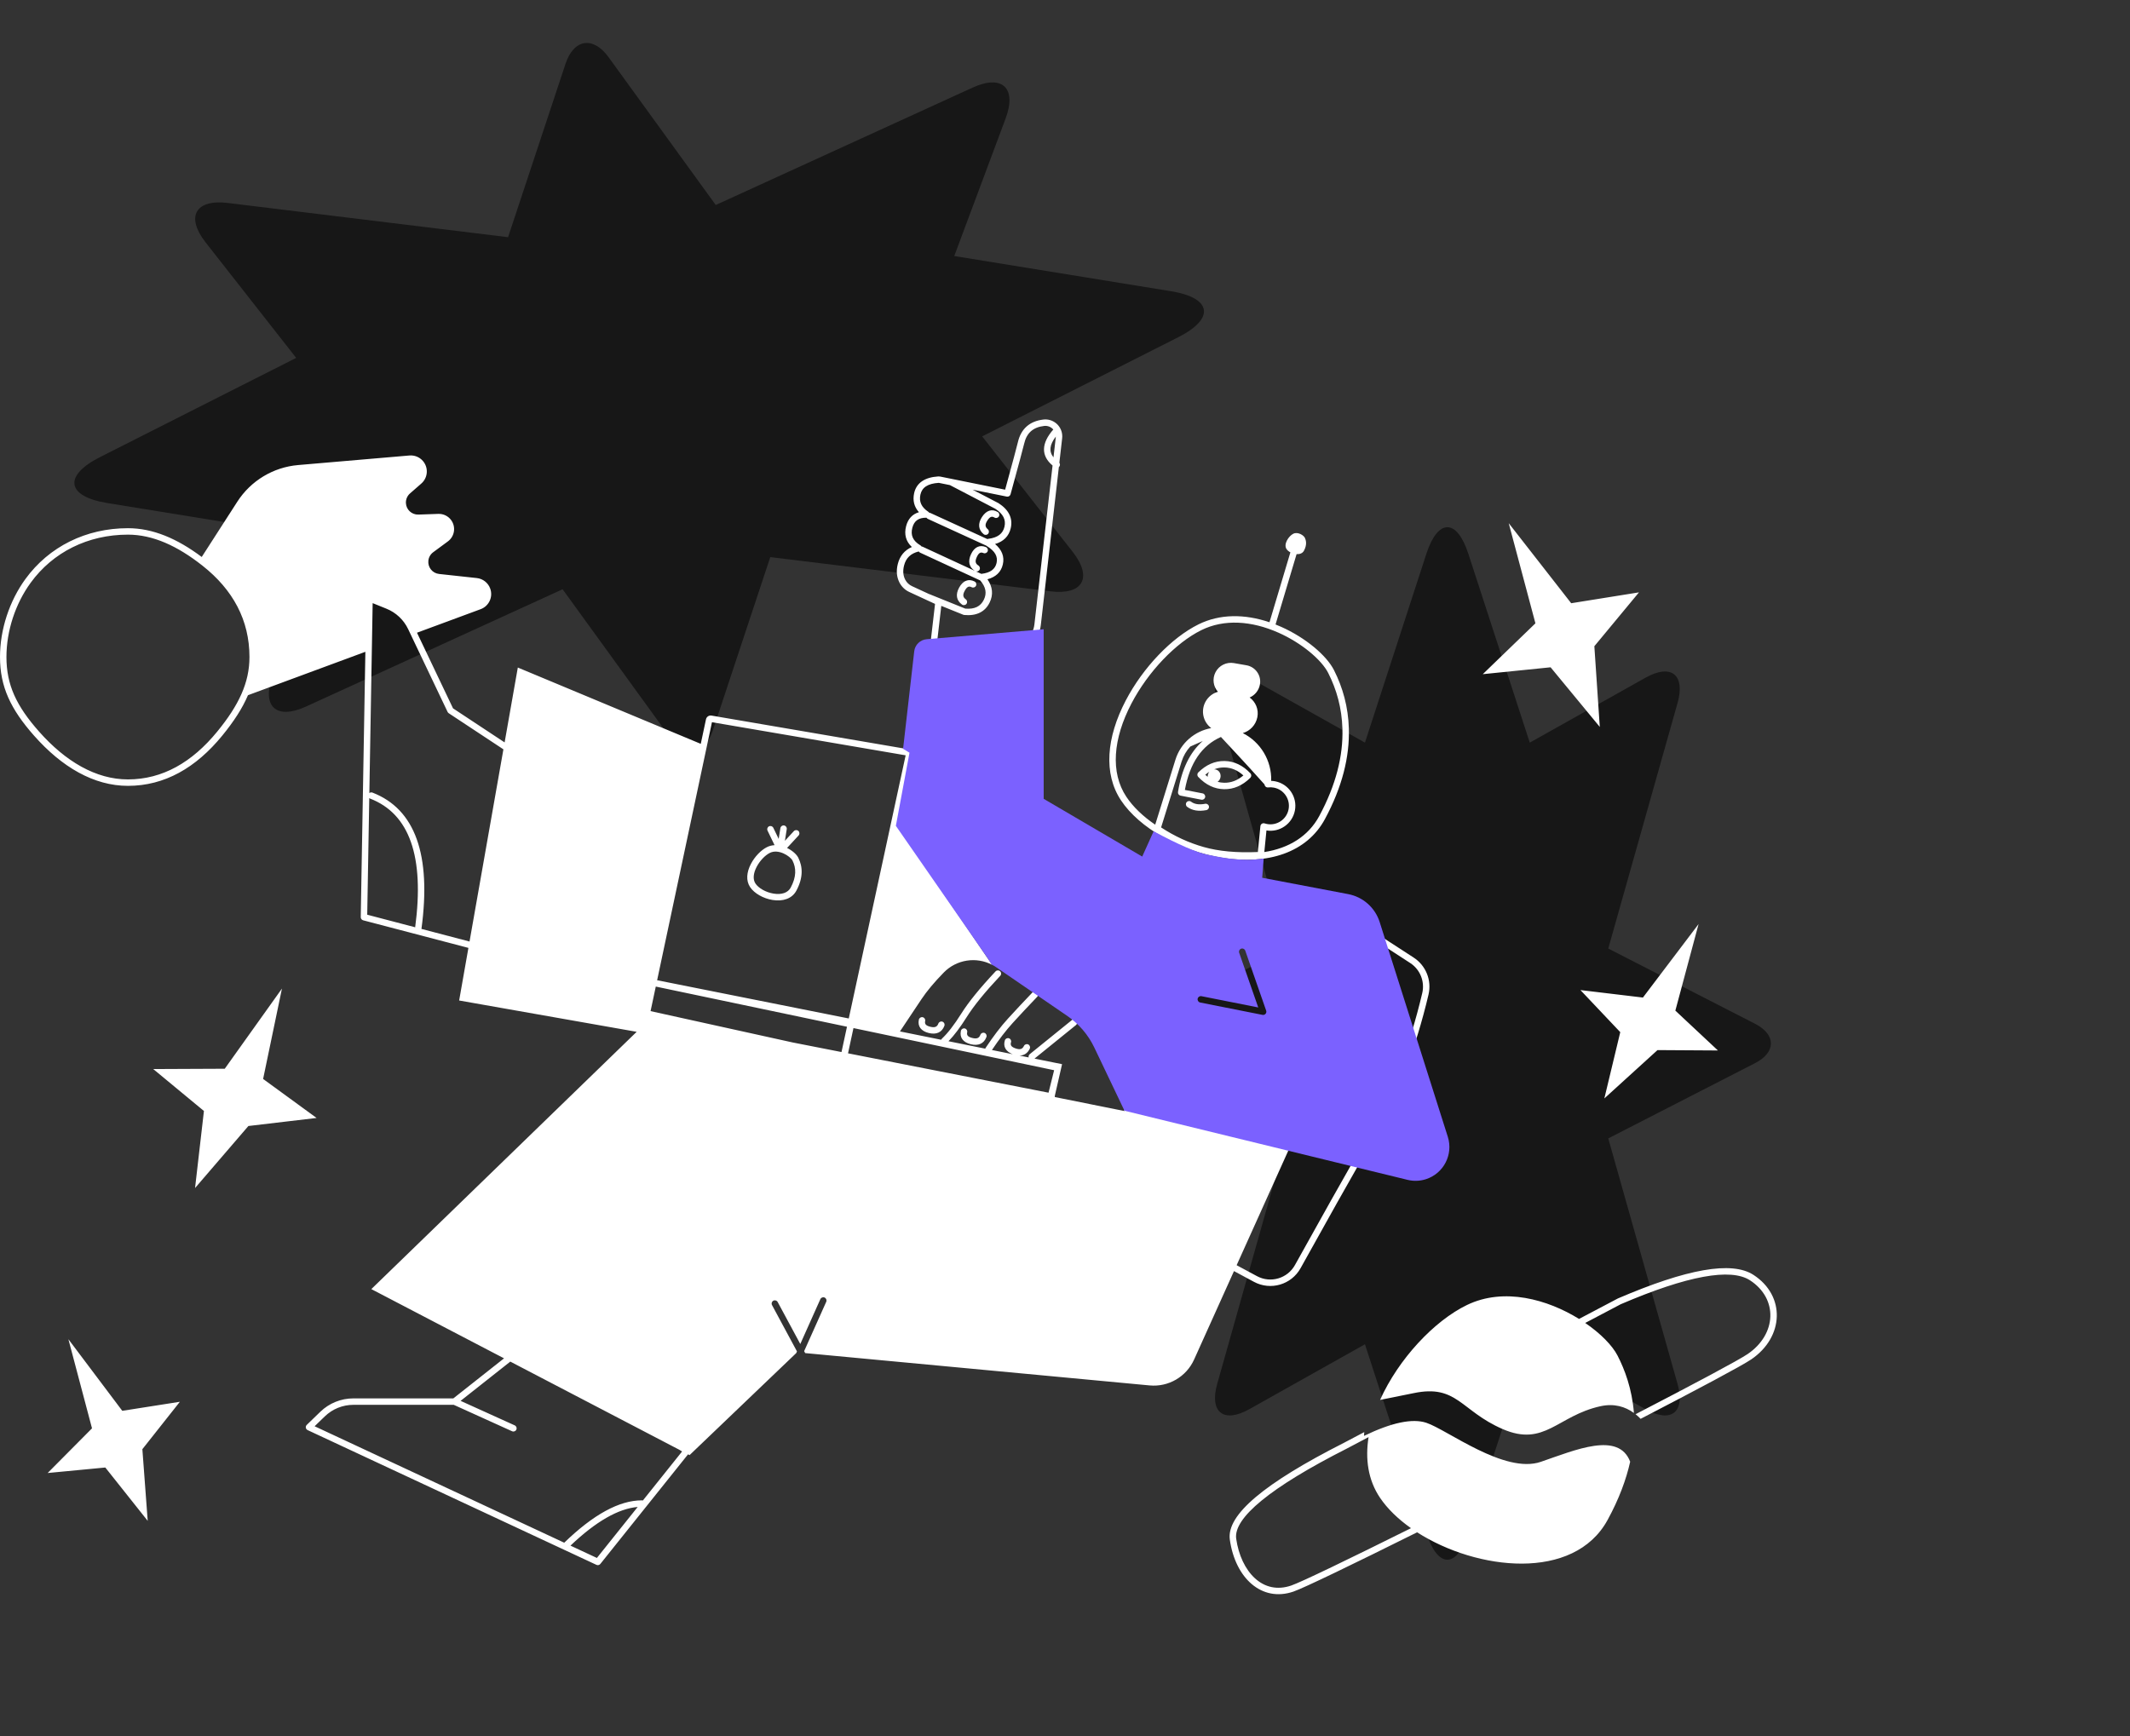<svg width="433" height="353" viewBox="0 0 433 353" fill="none" xmlns="http://www.w3.org/2000/svg">
<rect x="0" y="0" width="433" height="353" fill="#333333" stroke="none"/>
<g clip-path="url(#clip0)">
<path d="M238.079 59.219L193.987 52.058L204.434 24.075C206.744 17.882 203.725 15.067 197.715 17.813L145.501 41.684L123.704 11.615C120.573 7.299 116.644 7.907 114.965 12.968L103.284 48.228L46.295 41.266C39.736 40.466 37.71 44.063 41.784 49.267L60.211 72.772L20.343 92.935C12.845 96.725 13.496 100.929 21.79 102.28L65.882 109.441L55.435 137.424C53.126 143.617 56.144 146.432 62.154 143.686L114.368 119.815L136.167 149.891C139.297 154.206 143.227 153.598 144.905 148.537L156.587 113.277L213.575 120.239C220.134 121.039 222.16 117.443 218.086 112.238L199.665 88.726L239.526 68.564C247.024 64.775 246.373 60.57 238.079 59.219Z" fill="#171717"/>
<path d="M289.959 112.613L277.476 150.999L253.949 137.8C248.741 134.881 245.812 137.187 247.432 142.934L261.519 192.865L231.674 208.172C227.39 210.371 227.39 213.964 231.674 216.163L261.525 231.471L247.438 281.402C245.817 287.148 248.747 289.455 253.954 286.536L277.476 273.331L289.959 311.722C292.305 318.943 296.147 318.943 298.498 311.722L310.981 273.337L334.508 286.536C339.716 289.455 342.645 287.148 341.025 281.402L326.938 231.471L356.789 216.163C361.073 213.964 361.073 210.371 356.789 208.172L326.938 192.865L341.025 142.934C342.645 137.187 339.716 134.881 334.508 137.8L310.981 150.999L298.498 112.613C296.152 105.393 292.31 105.393 289.959 112.613Z" fill="#171717"/>
<path fill-rule="evenodd" clip-rule="evenodd" d="M163.679 275.125C163.669 275.1 163.658 275.076 163.645 275.053L163.472 274.73L167.961 264.696C168.109 264.366 167.961 263.978 167.631 263.831C167.301 263.683 166.914 263.831 166.766 264.161L162.688 273.276L158.093 264.742C157.922 264.424 157.525 264.305 157.207 264.476C156.888 264.648 156.77 265.045 156.941 265.363L162.014 274.784L161.886 275.069C161.879 275.086 161.872 275.104 161.865 275.122L140.179 295.869L139.872 295.708L122.04 317.998C121.851 318.234 121.526 318.31 121.253 318.182L62.541 290.784C62.126 290.59 62.033 290.039 62.363 289.72L65.125 287.048C66.925 285.308 69.33 284.335 71.832 284.335H92.157L102.465 276.19L75.486 262.114L129.427 209.798L93.338 203.43L95.222 192.735L73.823 187.124C73.531 187.048 73.329 186.781 73.335 186.479L74.275 132.531L50.409 141.356C49.268 144.037 47.525 146.706 45.186 149.569C39.835 156.118 33.457 159.787 26.01 159.787C19.069 159.787 12.566 155.962 6.931 149.588C2.17 144.201 0 139.634 0 133.593C0 127.967 1.923 122.188 5.177 117.719C9.959 111.15 17.478 107.399 26.01 107.399C31.074 107.399 36.007 109.502 41.01 113.249L48.246 102.006C50.99 97.744 55.552 94.994 60.6 94.56L83.231 92.615C84.265 92.526 85.279 92.936 85.962 93.718C87.145 95.074 87.006 97.132 85.651 98.317L83.353 100.326C82.797 100.812 82.489 101.523 82.515 102.261C82.562 103.616 83.698 104.677 85.053 104.63L89.107 104.488C90.128 104.452 91.101 104.923 91.708 105.746C92.723 107.124 92.429 109.065 91.052 110.08L88.064 112.285C87.511 112.692 87.155 113.313 87.081 113.996C86.934 115.345 87.908 116.556 89.255 116.703L96.933 117.537C98.167 117.672 99.218 118.493 99.648 119.658C100.275 121.354 99.409 123.237 97.713 123.864L84.769 128.65L92.092 144.025L102.583 150.956L105.266 135.731L142.457 151.246L143.515 146.263C143.625 145.747 144.121 145.41 144.641 145.499L184.663 152.346C185.197 152.437 185.556 152.945 185.465 153.479C185.461 153.499 185.461 153.499 185.457 153.518C184.356 158.631 183.324 163.423 182.36 167.894L182.428 167.922L201.691 196.178C198.469 194.488 194.466 195.078 191.866 197.732C189.938 199.701 188.422 201.512 187.319 203.167C185.369 206.092 183.913 208.276 182.95 209.72L191.315 211.411C191.349 211.337 191.398 211.268 191.462 211.208C192.654 210.095 193.97 208.398 195.401 206.12C196.884 203.757 199.211 200.891 202.382 197.513C202.629 197.249 203.043 197.236 203.307 197.484C203.57 197.732 203.583 198.146 203.336 198.41C200.217 201.731 197.941 204.536 196.509 206.817C195.199 208.902 193.97 210.534 192.816 211.714L200.292 213.225C200.31 213.165 200.337 213.106 200.374 213.05C201.916 210.719 203.432 208.734 204.923 207.095C206.395 205.478 208.057 203.702 209.909 201.767C210.16 201.506 210.574 201.498 210.835 201.748C211.096 201.998 211.104 202.413 210.854 202.674C209.009 204.601 207.355 206.368 205.891 207.977C204.506 209.499 203.091 211.34 201.647 213.499L205.864 214.352C204.481 213.818 203.878 212.824 204.273 211.54C204.379 211.195 204.745 211.001 205.091 211.107C205.436 211.214 205.63 211.58 205.524 211.926C205.342 212.518 205.573 212.871 206.462 213.176C207.364 213.485 207.841 213.325 208.151 212.676C208.306 212.35 208.697 212.211 209.023 212.367C209.349 212.523 209.487 212.914 209.332 213.24C208.894 214.157 208.169 214.623 207.25 214.632L209.112 215.008C209.054 214.77 209.133 214.509 209.336 214.344L217.9 207.414C218.181 207.187 218.593 207.23 218.82 207.512C219.047 207.793 219.004 208.205 218.723 208.433L210.3 215.248L215.904 216.381L214.431 222.813V223.065L228.624 225.916L228.482 225.62L262.813 231.921L251.392 257.255L255.532 259.482C258.291 260.967 261.73 259.957 263.25 257.215C268.232 248.228 273.074 239.612 277.775 231.367C282.799 222.557 286.582 212.743 289.125 201.922C289.678 199.568 288.694 197.12 286.667 195.804L273.895 187.512C273.592 187.315 273.505 186.91 273.702 186.606C273.899 186.303 274.304 186.217 274.607 186.413L287.379 194.705C289.87 196.322 291.078 199.33 290.398 202.222C287.828 213.163 283.999 223.095 278.912 232.017C274.213 240.257 269.374 248.868 264.394 257.851C262.527 261.219 258.302 262.46 254.912 260.636L250.852 258.452L242.744 276.437C241.163 279.944 237.53 282.059 233.702 281.699L163.679 275.125ZM138.097 294.782L103.737 276.854L93.634 284.837L104.639 289.822C104.968 289.972 105.114 290.36 104.965 290.689C104.816 291.019 104.428 291.165 104.099 291.016L92.243 285.645H71.832C69.669 285.645 67.59 286.486 66.035 287.99L63.957 290L114.698 313.678C120.62 307.952 125.872 305.065 130.489 305.065C130.557 305.065 130.624 305.075 130.686 305.095L138.657 295.131L138.097 294.782ZM95.45 191.44L102.336 152.362L91.219 145.018C91.12 144.952 91.04 144.861 90.989 144.753L82.97 127.917C82.072 126.031 80.498 124.55 78.562 123.768L75.757 122.635L75.083 161.255C75.259 161.118 75.5 161.075 75.722 161.161C84.42 164.527 87.705 173.832 85.675 188.878H85.675L95.45 191.44ZM247.518 158.968C247.952 159.087 248.399 159.15 248.859 159.158C250.26 159.182 251.554 158.693 252.762 157.671C251.591 156.606 250.315 156.072 248.913 156.048C248.182 156.035 247.48 156.162 246.805 156.432C246.928 156.427 247.054 156.44 247.179 156.473C247.877 156.66 248.282 157.414 248.083 158.156C247.99 158.502 247.783 158.784 247.518 158.968ZM245.507 157.95C245.497 157.796 245.512 157.637 245.555 157.478C245.611 157.269 245.709 157.082 245.837 156.927C245.557 157.103 245.282 157.306 245.011 157.535C245.174 157.684 245.339 157.822 245.507 157.95ZM244.501 150.669L241.963 151.8C241.177 152.652 240.565 153.686 240.2 154.86L236.036 168.24C238.781 170.04 241.671 171.369 244.708 172.229C247.755 173.093 251.421 173.431 255.706 173.24L256.221 167.98C256.262 167.562 256.679 167.291 257.077 167.421C257.227 167.471 257.381 167.511 257.538 167.541C259.578 167.938 261.553 166.605 261.949 164.564C262.346 162.522 261.014 160.546 258.974 160.149C258.58 160.072 258.183 160.059 257.794 160.107C257.415 160.154 257.085 159.869 257.061 159.502C254.798 156.981 253.107 155.124 251.989 153.93C250.939 152.81 249.676 151.449 248.2 149.848C244.307 151.584 241.869 155.148 240.87 160.616L244.474 161.318C244.829 161.387 245.061 161.73 244.992 162.085C244.923 162.44 244.579 162.672 244.225 162.603L239.992 161.78C239.646 161.713 239.415 161.383 239.471 161.034C240.201 156.437 241.88 152.971 244.501 150.669ZM252.644 149.059C256.23 150.868 258.544 154.631 258.415 158.772C258.685 158.781 258.955 158.811 259.224 158.863C261.973 159.398 263.768 162.062 263.234 164.814C262.71 167.511 260.142 169.291 257.451 168.856L257.02 173.246C262.012 172.476 265.973 170.032 268.185 165.929C271.6 159.593 273.054 153.686 272.896 148.193C272.775 143.964 271.725 140.242 270.023 136.865C268.646 134.133 264.563 130.722 259.924 128.657C254.397 126.197 248.821 125.844 244.205 128.133C239.002 130.714 233.395 136.566 230.013 143.031C226.263 150.2 225.692 157.064 228.965 162C230.338 164.071 232.377 166.01 234.838 167.684L238.95 154.471C240.017 151.043 242.89 148.643 246.228 148.044C244.578 146.812 244.048 144.52 245.07 142.666C245.622 141.665 246.539 140.96 247.588 140.661C246.64 139.592 246.401 138.006 247.105 136.666C247.819 135.306 249.329 134.564 250.841 134.827L253.391 135.272C255.221 135.591 256.446 137.334 256.127 139.165C256.126 139.169 256.125 139.173 256.125 139.177C255.908 140.395 255.095 141.363 254.034 141.824C255.247 142.704 255.91 144.235 255.608 145.804C255.607 145.809 255.606 145.813 255.605 145.817C255.293 147.415 254.114 148.631 252.644 149.059ZM263.577 112.673L259.3 126.976V126.976C259.686 127.128 260.071 127.289 260.456 127.461C265.349 129.639 269.662 133.242 271.191 136.275C272.975 139.815 274.077 143.721 274.204 148.155C274.368 153.883 272.859 160.016 269.337 166.55C265.685 173.324 257.781 175.918 248.424 174.404C239.899 173.025 231.627 168.384 227.875 162.724C224.293 157.322 224.904 149.973 228.854 142.424C232.358 135.725 238.159 129.67 243.624 126.959C247.952 124.813 252.999 124.805 258.069 126.524L262.319 112.31C261.984 112.129 261.702 111.894 261.53 111.632C260.879 110.639 261.97 108.998 262.9 108.53C263.83 108.063 265.009 108.846 265.249 109.329C265.489 109.812 265.751 110.718 265.081 111.97C264.79 112.515 264.202 112.71 263.577 112.673ZM248.836 160.467C246.876 160.433 245.116 159.59 243.586 157.968C243.341 157.71 243.348 157.303 243.601 157.053C245.188 155.486 246.976 154.704 248.936 154.738C250.897 154.773 252.656 155.616 254.187 157.238C254.431 157.496 254.424 157.903 254.171 158.153C252.585 159.72 250.797 160.502 248.836 160.467ZM241.335 164.051C241.047 163.833 240.989 163.423 241.206 163.134C241.423 162.845 241.834 162.787 242.122 163.004C242.807 163.52 243.75 163.673 244.993 163.434C245.348 163.365 245.691 163.598 245.76 163.953C245.828 164.308 245.595 164.652 245.241 164.72C243.66 165.024 242.345 164.811 241.335 164.051ZM115.97 314.272L121.34 316.778L129.633 306.411C125.702 306.745 121.14 309.353 115.97 314.272ZM84.399 188.543C86.315 174.127 83.233 165.472 75.25 162.382C75.181 162.355 75.119 162.318 75.066 162.273L74.652 185.988L84.399 188.543ZM26.01 158.477C33.021 158.477 39.051 155.009 44.173 148.74C48.539 143.396 50.712 138.824 50.712 133.593C50.712 126.103 47.372 119.916 41.156 115.013C36.033 110.972 31.051 108.709 26.01 108.709C17.893 108.709 10.768 112.262 6.235 118.49C3.142 122.738 1.309 128.247 1.309 133.593C1.309 139.269 3.344 143.552 7.912 148.72C13.321 154.84 19.506 158.477 26.01 158.477ZM57.316 201.011L53.488 219.385L64.358 227.315L50.495 228.951L39.652 241.562L41.456 225.895L31.152 217.371L45.69 217.306L57.316 201.011ZM13.904 272.303L24.858 286.863L36.564 285.024L28.942 294.664L30.028 309.238L21.408 298.389L9.685 299.508L18.704 290.424L13.904 272.303ZM306.703 106.379L319.403 122.655L333.181 120.445L324.11 131.396L325.215 147.803L315.214 135.682L301.426 137.081L312.13 126.739L306.703 106.379ZM345.297 187.89L340.576 205.493L349.232 213.592L336.948 213.516L326.142 223.345L329.377 209.868L321.279 201.312L333.984 202.832L345.297 187.89ZM333.517 288.493C333.195 288.16 332.852 287.844 332.486 287.553C344.267 281.453 353.337 276.628 355.258 275.327C361.206 271.3 361.492 264.049 355.742 260.32C351.844 257.792 343.039 259.37 329.469 265.192L322.253 268.995C325.401 271.151 327.775 273.595 328.817 275.618C330.261 278.423 331.768 282.35 332.153 287.299C330.397 286.022 328.15 285.313 325.344 285.93C316.628 287.845 313.996 294.278 305.459 290.569C296.923 286.859 296.223 281.435 287.402 283.263C284.443 283.876 282.159 284.337 280.55 284.646C284.32 276.272 291.559 268.577 298.189 265.358C305.766 261.68 314.649 264.243 320.997 268.177L328.882 264.021C328.897 264.013 328.913 264.005 328.929 263.999C342.913 257.996 352.041 256.358 356.454 259.221C363.02 263.48 362.689 271.877 355.992 276.412C354.062 277.718 345.14 282.471 333.517 288.493ZM331.393 297.211C330.581 300.831 329.132 304.786 326.8 309.055C319.947 321.602 300.201 319.341 288.084 311.565C275.187 317.987 265.026 322.906 262.912 323.627C256.498 325.813 251.113 320.893 250.007 313.054C249.295 308.012 257.038 301.568 273.205 293.368L277.334 291.191L277.281 291.96C282.894 289.245 287.118 288.356 289.953 289.294C294.206 290.701 305.852 299.767 313.224 297.236C320.275 294.815 329.029 291.006 331.393 297.211ZM286.835 310.725C284.239 308.894 282.064 306.8 280.543 304.55C278.092 300.924 277.51 296.628 278.212 292.208L273.81 294.529L273.801 294.534C258.2 302.447 250.711 308.678 251.302 312.871C251.775 316.221 253.148 319.119 255.107 320.909C257.15 322.776 259.696 323.34 262.49 322.387C264.527 321.692 274.316 316.956 286.835 310.725ZM329.492 265.18L329.445 265.202C329.453 265.199 329.461 265.195 329.469 265.192L329.492 265.18ZM198.407 116.183L199.476 116.678C199.502 116.676 199.527 116.676 199.553 116.677C201.335 116.455 202.298 115.728 202.587 114.475C202.887 113.173 202.285 112.063 200.644 111.051C200.603 111.026 200.566 110.997 200.533 110.965L188.623 105.51C188.504 105.456 188.409 105.37 188.344 105.267C188.344 105.267 188.344 105.267 188.344 105.267C186.743 105.246 185.841 105.892 185.47 107.297C185.065 108.831 185.579 109.979 187.109 110.89C187.211 110.95 187.288 111.03 187.34 111.12C187.424 111.123 187.507 111.142 187.588 111.18L198.145 116.062C196.983 115.312 196.733 114.11 197.386 112.702C198.057 111.257 199.143 110.697 200.428 111.245C200.76 111.387 200.914 111.772 200.773 112.105C200.631 112.437 200.246 112.592 199.914 112.45C199.344 112.207 198.969 112.4 198.573 113.254C198.172 114.119 198.281 114.61 198.894 114.986C199.202 115.175 199.298 115.579 199.109 115.887C198.959 116.132 198.673 116.243 198.407 116.183ZM199.261 118.021L187.039 112.368C186.921 112.314 186.827 112.229 186.762 112.128C185.128 112.532 184.162 113.468 183.78 114.994C183.508 116.08 183.589 117.023 184.012 117.851C184.312 118.438 184.8 118.907 185.398 119.183L188.89 120.799C188.929 120.807 188.967 120.818 189.005 120.834L196.232 123.75C198.126 123.906 199.336 123.308 200.004 121.939C200.644 120.626 200.417 119.356 199.261 118.021ZM191.352 123.193L190.096 134.022L205.895 131.533C208.22 131.167 210.015 129.293 210.282 126.953L213.971 94.65C211.592 92.674 211.666 90.131 214.121 87.335C213.677 86.818 212.992 86.523 212.264 86.607C210.016 86.866 208.7 88.031 208.2 90.201C208.007 91.036 207.087 94.459 205.431 100.504C205.34 100.836 205.008 101.041 204.67 100.973L197.729 99.57L202.954 102.295C202.971 102.304 202.989 102.314 203.006 102.325C205.074 103.661 205.934 105.383 205.471 107.391C205.092 109.033 204.002 110.115 202.281 110.616C203.675 111.781 204.228 113.184 203.862 114.77C203.504 116.323 202.431 117.331 200.732 117.782C201.794 119.314 201.959 120.915 201.18 122.513C200.247 124.427 198.476 125.278 196.016 125.046C195.953 125.04 195.891 125.025 195.832 125.001L191.352 123.193ZM193.131 98.641L190.864 98.183C190.85 98.18 190.835 98.179 190.821 98.18C188.602 98.32 187.427 99.111 187.108 100.566C186.796 101.993 187.304 103.122 188.716 104.068C188.798 104.123 188.861 104.188 188.907 104.26C188.995 104.262 189.083 104.281 189.168 104.319L200.712 109.607C200.764 109.585 200.821 109.57 200.88 109.563C202.812 109.332 203.867 108.523 204.196 107.097C204.523 105.678 203.937 104.493 202.321 103.442L193.214 98.693C193.185 98.677 193.157 98.66 193.131 98.641ZM214.634 88.769C213.35 90.442 213.203 91.804 214.16 92.996L214.62 88.963C214.628 88.899 214.632 88.834 214.634 88.769ZM215.352 94.093C215.513 94.314 215.523 94.622 215.357 94.857C215.325 94.901 215.29 94.94 215.251 94.974L211.582 127.102C211.248 130.027 209.005 132.369 206.098 132.827L189.448 135.45C189.021 135.517 188.647 135.158 188.697 134.727L190.081 122.793L184.849 120.372C183.985 119.973 183.281 119.295 182.847 118.448C182.273 117.326 182.164 116.058 182.51 114.675C182.92 113.038 183.888 111.876 185.368 111.222C184.163 110.096 183.759 108.651 184.205 106.962C184.596 105.481 185.487 104.531 186.809 104.149C185.845 103.069 185.506 101.765 185.83 100.286C186.288 98.189 187.987 97.046 190.739 96.873C190.867 96.865 190.997 96.874 191.123 96.899L204.33 99.568C205.877 93.919 206.744 90.688 206.924 89.906C207.55 87.194 209.319 85.628 212.115 85.306C214 85.089 215.703 86.442 215.92 88.329C215.95 88.589 215.95 88.852 215.921 89.112L215.352 94.093ZM200.794 107.601C201.073 107.831 201.112 108.244 200.882 108.523C200.652 108.802 200.24 108.841 199.961 108.611C198.86 107.701 198.76 106.456 199.619 105.129C200.484 103.791 201.637 103.388 202.833 104.11C203.142 104.297 203.242 104.699 203.055 105.009C202.868 105.319 202.466 105.418 202.157 105.231C201.626 104.911 201.228 105.05 200.717 105.84C200.2 106.641 200.24 107.143 200.794 107.601ZM196.326 121.857C196.62 122.067 196.689 122.476 196.479 122.77C196.269 123.065 195.86 123.133 195.566 122.923C194.404 122.092 194.218 120.857 194.982 119.473C195.751 118.078 196.874 117.595 198.117 118.232C198.439 118.397 198.566 118.792 198.401 119.114C198.237 119.435 197.842 119.563 197.521 119.398C196.969 119.116 196.582 119.282 196.127 120.106C195.667 120.941 195.742 121.439 196.326 121.857ZM173.497 209.04C172.924 211.701 172.555 213.412 172.392 214.173L213.153 222.177L214.29 217.609L173.497 209.04ZM161.16 211.968L171.067 213.913L172.18 208.764L133.312 200.6L132.252 205.592L161.16 211.968ZM172.543 207.085L184.106 153.579L144.73 146.843L133.586 199.311L172.543 207.085ZM159.997 172.418C161.029 172.917 161.923 173.687 162.277 174.391C163.223 176.276 163.286 178.504 161.886 181.106C161.014 182.727 159.168 183.335 157.049 182.992C155.164 182.687 153.336 181.659 152.478 180.362C151.621 179.065 151.763 177.36 152.654 175.654C153.423 174.182 154.692 172.854 155.919 172.243C156.404 172.002 156.922 171.874 157.457 171.848L156.03 168.892C155.873 168.567 156.009 168.175 156.334 168.018C156.66 167.861 157.051 167.997 157.208 168.323L158.295 170.574L158.642 168.386C158.698 168.028 159.033 167.785 159.39 167.841C159.747 167.898 159.991 168.233 159.934 168.59L159.559 170.963L161.378 168.993C161.624 168.728 162.038 168.712 162.303 168.957C162.568 169.203 162.585 169.617 162.339 169.883L159.997 172.418ZM159.287 173.532C158.282 173.084 157.294 173.022 156.501 173.416C155.536 173.896 154.461 175.022 153.814 176.261C153.122 177.586 153.02 178.808 153.569 179.639C154.207 180.604 155.71 181.449 157.258 181.699C158.881 181.962 160.167 181.538 160.734 180.485C161.921 178.279 161.871 176.499 161.107 174.98C160.885 174.537 160.138 173.912 159.287 173.532ZM190.755 208.124C190.881 207.785 191.258 207.614 191.597 207.74C191.935 207.867 192.107 208.245 191.98 208.583C191.48 209.921 190.335 210.421 188.802 210.041C187.256 209.658 186.5 208.698 186.793 207.331C186.869 206.977 187.217 206.752 187.57 206.828C187.923 206.904 188.148 207.252 188.072 207.606C187.942 208.212 188.204 208.543 189.116 208.77C190.041 208.999 190.503 208.797 190.755 208.124ZM199.298 210.407C199.424 210.068 199.801 209.896 200.14 210.023C200.478 210.15 200.65 210.527 200.523 210.866C200.022 212.204 198.878 212.704 197.345 212.324C195.799 211.941 195.043 210.981 195.336 209.614C195.412 209.26 195.759 209.035 196.113 209.111C196.466 209.187 196.691 209.535 196.615 209.888C196.485 210.495 196.747 210.826 197.659 211.052C198.584 211.281 199.046 211.08 199.298 210.407Z" fill="white"/>
<path fill-rule="evenodd" clip-rule="evenodd" d="M201.613 196.137L200.805 194.876L182.117 167.921L184.888 153.048L183.585 152.254L185.85 132.428C186 131.111 187.058 130.083 188.377 129.971L212.166 127.946V162.426L232.198 174.165L234.515 169.027C239.638 171.776 243.326 173.369 245.58 173.805C247.41 174.16 249.964 174.821 253.899 174.821C254.553 174.821 255.55 174.742 256.888 174.583L256.587 178.475L274.073 181.802C277.084 182.375 279.539 184.554 280.467 187.478L294.319 231.14C295.467 234.759 293.466 238.625 289.849 239.774C288.649 240.155 287.366 240.199 286.142 239.9L228.592 225.848L222.461 213.003C221.22 210.402 219.315 208.176 216.938 206.548L202.535 196.686C202.236 196.481 201.928 196.298 201.613 196.137ZM244.237 202.555C243.882 202.485 243.538 202.716 243.468 203.07C243.397 203.425 243.628 203.77 243.982 203.84L256.651 206.354C257.147 206.453 257.562 205.974 257.396 205.496L253.144 193.295C253.025 192.954 252.652 192.773 252.311 192.892C251.97 193.012 251.79 193.385 251.909 193.726L255.784 204.847L244.237 202.555Z" fill="#7B61FF"/>
</g>
<defs>
<clipPath id="clip0">
<rect width="433" height="353" fill="white"/>
</clipPath>
</defs>
</svg>
